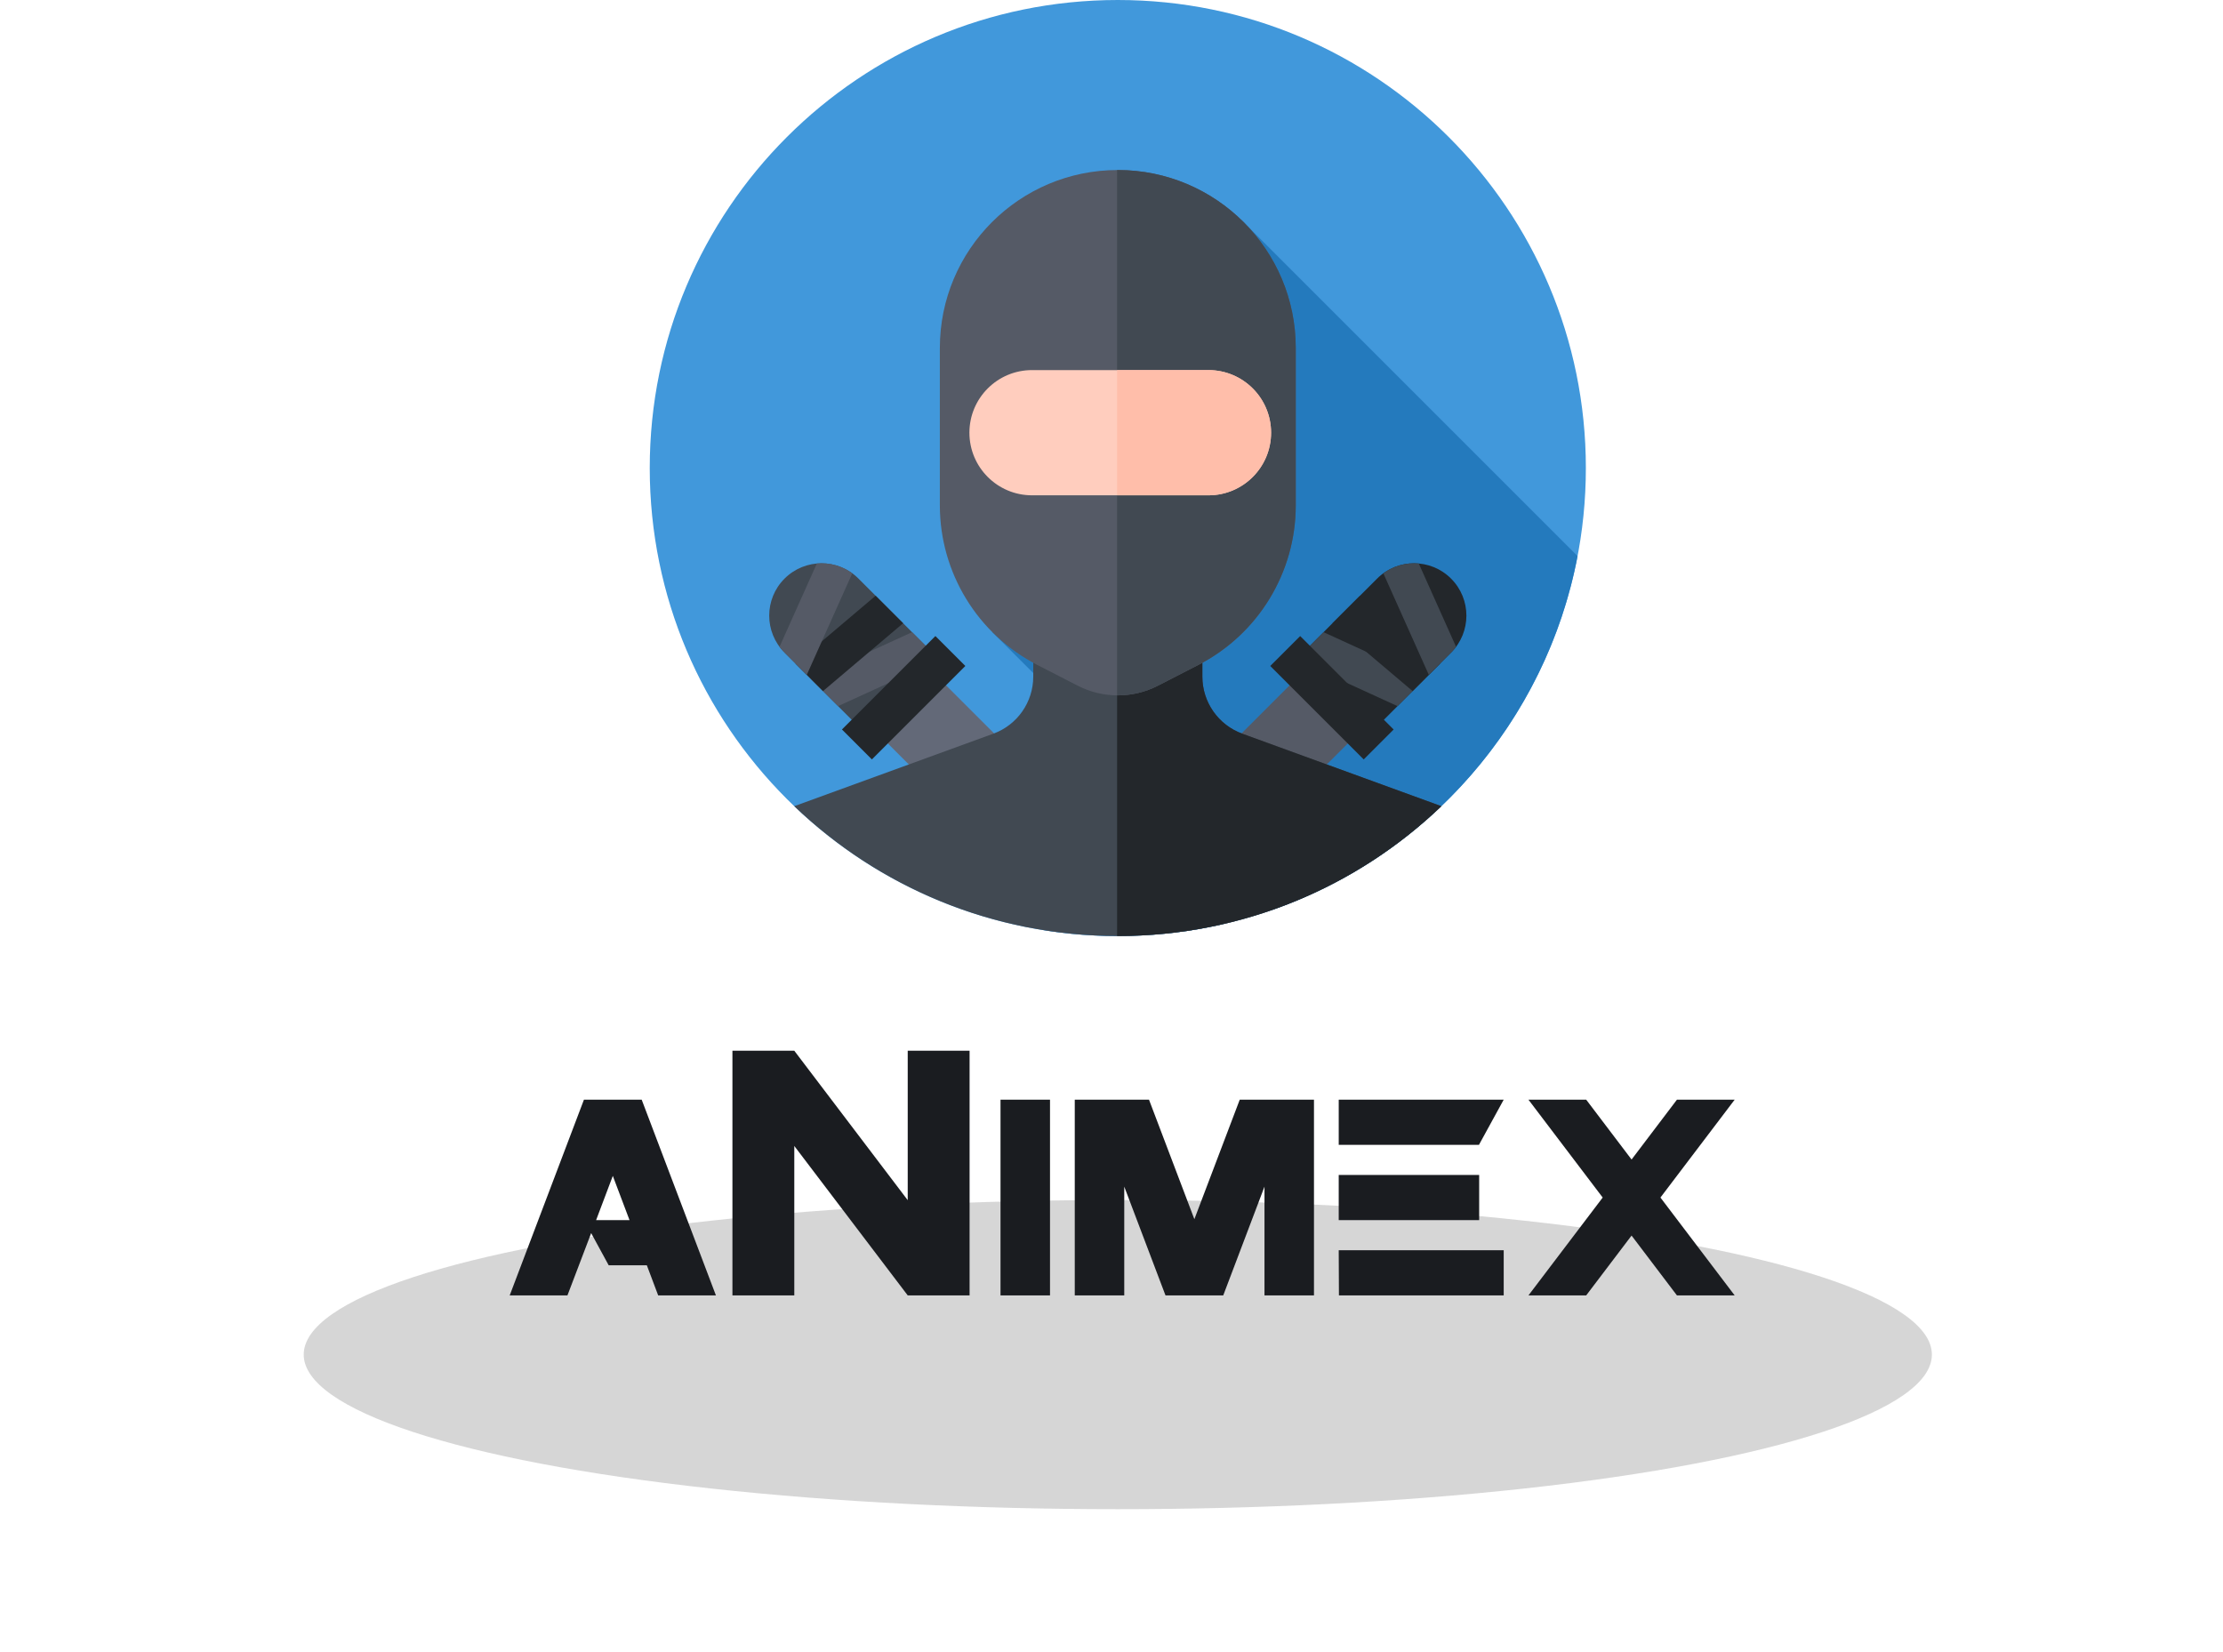 <?xml version="1.0" encoding="UTF-8" standalone="no"?>
<svg
   xmlns:dc="http://purl.org/dc/elements/1.1/"
   xmlns:cc="http://creativecommons.org/ns#"
   xmlns:rdf="http://www.w3.org/1999/02/22-rdf-syntax-ns#"
   xmlns:svg="http://www.w3.org/2000/svg"
   xmlns="http://www.w3.org/2000/svg"
   xmlns:sodipodi="http://sodipodi.sourceforge.net/DTD/sodipodi-0.dtd"
   xmlns:inkscape="http://www.inkscape.org/namespaces/inkscape"
   viewBox="0 0 1626.287 1208.57"
   version="1.1"
   id="svg44"
   sodipodi:docname="animexlogolight.svg"
   width="1626.287"
   height="1208.57"
   inkscape:version="1.0.1 (3bc2e813f5, 2020-09-07)">
  <defs
     id="defs48" />
  <sodipodi:namedview
     pagecolor="#ffffff"
     bordercolor="#666666"
     borderopacity="1"
     objecttolerance="10"
     gridtolerance="10"
     guidetolerance="10"
     inkscape:pageopacity="0"
     inkscape:pageshadow="2"
     inkscape:window-width="1920"
     inkscape:window-height="1011"
     id="namedview46"
     showgrid="false"
     inkscape:zoom="0.3101163"
     inkscape:cx="611.28703"
     inkscape:cy="916.47456"
     inkscape:window-x="0"
     inkscape:window-y="32"
     inkscape:window-maximized="1"
     inkscape:current-layer="svg44"
     inkscape:document-rotation="0" />
  <g
     id="g889"
     transform="translate(4.613)">
    <path
       d="m 1155.559,342.416 c 0,189.113 -153.302,342.416 -342.416,342.416 -189.113,0 -342.416,-153.302 -342.416,-342.416 C 470.728,153.302 624.03,0 813.143,0 c 189.113,0 342.416,153.302 342.416,342.416 z m 0,0"
       fill="#00d6c1"
       id="path2"
       style="fill:#4198db;fill-opacity:1;stroke-width:1.338" />
    <path
       d="m 701.603,487.243 -68.367,68.372 124.775,124.775 c 17.953,2.905 36.365,4.441 55.133,4.441 26.579,0 52.452,-3.03 77.286,-8.757 z m 0,0"
       fill="#02a894"
       id="path4"
       style="fill:#4198db;fill-opacity:1;stroke-width:1.338" />
    <path
       d="M 1149.477,406.848 903.314,160.685 721.379,462.524 924.986,666.131 C 1039.458,626.584 1126.399,528.044 1149.477,406.848 Z m 0,0"
       fill="#02a894"
       id="path6"
       style="fill:#247abd;fill-opacity:1;stroke-width:1.338" />
    <path
       d="m 680.15,494.103 -42.551,42.551 97.914,97.908 c 23.501,23.501 61.601,23.496 85.097,0 z m 0,0"
       fill="#636978"
       id="path8"
       style="stroke-width:1.338" />
    <path
       d="m 569.331,423.338 c -14.943,14.948 -14.943,39.176 0,54.119 l 68.54,68.54 54.119,-54.119 -68.54,-68.54 c -14.943,-14.943 -39.176,-14.943 -54.119,0 z m 0,0"
       fill="#414952"
       id="path10"
       style="stroke-width:1.338" />
    <path
       d="m 588.386,496.517 74.245,-33.993 20.116,20.116 -74.24,33.993 z m 0,0"
       fill="#555a66"
       id="path12"
       style="stroke-width:1.338" />
    <path
       d="m 577.367,485.498 58.607,-49.636 20.116,20.116 -58.607,49.636 z m 0,0"
       fill="#23272b"
       id="path14"
       style="stroke-width:1.338" />
    <path
       d="m 585.612,493.743 -16.281,-16.281 c -1.343,-1.343 -2.555,-2.759 -3.657,-4.237 l 27.284,-60.937 c 9.023,-0.805 18.271,1.578 25.926,7.153 z m 0,0"
       fill="#555a66"
       id="path16"
       style="stroke-width:1.338" />
    <path
       d="m 611.334,533.718 68.367,-68.367 21.897,21.897 -68.367,68.367 z m 0,0"
       fill="#23272b"
       id="path18"
       style="stroke-width:1.338" />
    <path
       d="m 946.137,494.103 42.551,42.551 -97.914,97.908 c -23.496,23.501 -61.596,23.501 -85.097,0 z m 0,0"
       fill="#555a66"
       id="path20"
       style="stroke-width:1.338" />
    <path
       d="m 1056.956,423.338 c 14.943,14.948 14.943,39.176 0,54.124 l -68.54,68.534 -54.119,-54.119 68.54,-68.54 c 14.943,-14.943 39.176,-14.943 54.119,0 z m 0,0"
       fill="#23272b"
       id="path22"
       style="stroke-width:1.338" />
    <path
       d="m 1037.901,496.517 -74.245,-33.993 -20.116,20.116 74.24,33.993 z m 0,0"
       fill="#414952"
       id="path24"
       style="stroke-width:1.338" />
    <path
       d="m 1048.92,485.498 -58.607,-49.636 -20.116,20.116 58.607,49.636 z m 0,0"
       fill="#23272b"
       id="path26"
       style="stroke-width:1.338" />
    <path
       d="m 1040.675,493.743 16.281,-16.281 c 1.343,-1.343 2.555,-2.759 3.657,-4.237 l -27.284,-60.937 c -9.023,-0.805 -18.271,1.578 -25.926,7.153 z m 0,0"
       fill="#414952"
       id="path28"
       style="stroke-width:1.338" />
    <path
       d="m 993.045,555.621 -68.372,-68.367 21.897,-21.897 68.372,68.367 z m 0,0"
       fill="#23272b"
       id="path30"
       style="stroke-width:1.338" />
    <path
       d="m 813.143,684.831 c 91.832,0 175.215,-36.156 236.706,-94.998 L 904.233,536.795 c -17.55,-6.39 -29.228,-23.073 -29.228,-41.747 V 453.846 H 751.281 v 41.203 c 0,18.674 -11.678,35.357 -29.228,41.747 l -145.616,53.037 c 61.491,58.842 144.875,94.998 236.706,94.998 z m 0,0"
       fill="#414952"
       id="path32"
       style="stroke-width:1.338" />
    <path
       d="M 1049.85,589.833 904.233,536.795 c -17.55,-6.39 -29.228,-23.073 -29.228,-41.747 V 453.846 H 812.616 v 230.98 c 0.178,0 0.35,0.005 0.528,0.005 91.832,0 175.215,-36.156 236.706,-94.998 z m 0,0"
       fill="#23272b"
       id="path34"
       style="stroke-width:1.338" />
    <path
       d="m 872.038,486.491 -29.536,15.173 c -18.428,9.467 -40.289,9.467 -58.717,0 L 754.249,486.491 C 710.475,464.003 682.956,418.928 682.956,369.715 V 254.586 c 0,-71.904 58.283,-130.193 130.187,-130.193 71.904,0 130.187,58.288 130.187,130.187 v 115.135 c 0,49.213 -27.519,94.288 -71.293,116.775 z m 0,0"
       fill="#555a66"
       id="path36"
       style="stroke-width:1.338" />
    <path
       d="m 813.143,124.393 c -0.178,0 -0.35,0.005 -0.528,0.005 v 384.35 c 10.246,0.084 20.513,-2.268 29.886,-7.085 l 29.536,-15.173 c 43.774,-22.488 71.293,-67.562 71.293,-116.775 V 254.586 c 0,-71.904 -58.283,-130.193 -130.187,-130.193 z m 0,0"
       fill="#414952"
       id="path38"
       style="stroke-width:1.338" />
    <path
       d="M 879.468,362.39 H 750.393 c -25.304,0 -45.811,-20.513 -45.811,-45.811 0,-25.304 20.508,-45.811 45.811,-45.811 H 879.468 c 25.299,0 45.811,20.508 45.811,45.811 -0.005,25.299 -20.513,45.811 -45.811,45.811 z m 0,0"
       fill="#ffcdbe"
       id="path40"
       style="stroke-width:1.338" />
    <path
       d="M 879.462,270.767 H 812.616 v 91.623 h 66.847 c 25.304,0 45.811,-20.513 45.811,-45.811 0,-25.299 -20.508,-45.811 -45.811,-45.811 z m 0,0"
       fill="#ffbeaa"
       id="path42"
       style="stroke-width:1.338" />
  </g>
  <ellipse
     cx="817.756"
     cy="991.067"
     rx="595.559"
     ry="113.102"
     fill="#546e7a"
     opacity="0.1"
     id="ellipse8"
     style="opacity:0.321;fill:#808080;fill-opacity:1;stroke-width:1.282" />
  <g
     aria-label="aNimex"
     id="text16"
     style="font-style:normal;font-variant:normal;font-weight:normal;font-stretch:normal;font-size:78.202px;line-height:1.25;font-family:Protoculture;-inkscape-font-specification:Protoculture;fill:#1a1c20;fill-opacity:1;stroke:none;stroke-width:1.955"
     transform="matrix(3.951,0,0,3.606,1192.763,1625.342)">
    <path
       d="m -192.428,-200.544 -4.391,12.639 h -10.692 l 13.746,-39.712 h 10.692 l 13.746,39.712 h -10.692 l -2.1,-6.11 h -7.064 z m 7.102,-2.635 -3.093,-8.973 -3.093,8.973 z"
       style="font-style:normal;font-variant:normal;font-weight:normal;font-stretch:normal;font-family:Protoculture;-inkscape-font-specification:Protoculture;fill:#1a1c20;fill-opacity:1;stroke-width:1.955"
       id="path1505" />
    <path
       d="m -166.271,-237.545 h 11.455 l 21.002,30.319 v -30.319 h 11.455 v 49.64 h -11.455 l -21.002,-30.319 v 30.319 h -11.455 z"
       style="font-style:normal;font-variant:normal;font-weight:normal;font-stretch:normal;font-family:Protoculture;-inkscape-font-specification:Protoculture;fill:#1a1c20;fill-opacity:1;stroke-width:1.955"
       id="path1507" />
    <path
       d="m -107.467,-187.904 h -9.164 v -39.712 h 9.164 z"
       style="font-style:normal;font-variant:normal;font-weight:normal;font-stretch:normal;font-family:Protoculture;-inkscape-font-specification:Protoculture;fill:#1a1c20;fill-opacity:1;stroke-width:1.955"
       id="path1509" />
    <path
       d="m -93.72,-209.975 v 22.071 h -9.164 v -39.712 h 13.746 l 8.401,24.247 8.401,-24.247 h 13.746 v 39.712 h -9.164 v -22.071 l -7.637,22.071 h -10.692 z"
       style="font-style:normal;font-variant:normal;font-weight:normal;font-stretch:normal;font-family:Protoculture;-inkscape-font-specification:Protoculture;fill:#1a1c20;fill-opacity:1;stroke-width:1.955"
       id="path1511" />
    <path
       d="m -23.46,-227.617 -4.582,9.164 h -25.966 v -9.164 z m -30.548,15.274 h 26.004 v 9.164 h -26.004 z m 0,15.274 h 30.548 v 9.164 h -30.51 z"
       style="font-style:normal;font-variant:normal;font-weight:normal;font-stretch:normal;font-family:Protoculture;-inkscape-font-specification:Protoculture;fill:#1a1c20;fill-opacity:1;stroke-width:1.955"
       id="path1513" />
    <path
       d="m 5.56,-207.76 13.746,19.856 H 8.615 l -8.401,-12.143 -8.401,12.143 H -18.878 l 13.746,-19.856 -13.746,-19.856 h 10.692 l 8.401,12.143 8.401,-12.143 H 19.306 Z"
       style="font-style:normal;font-variant:normal;font-weight:normal;font-stretch:normal;font-family:Protoculture;-inkscape-font-specification:Protoculture;fill:#1a1c20;fill-opacity:1;stroke-width:1.955"
       id="path1515" />
  </g>
</svg>
